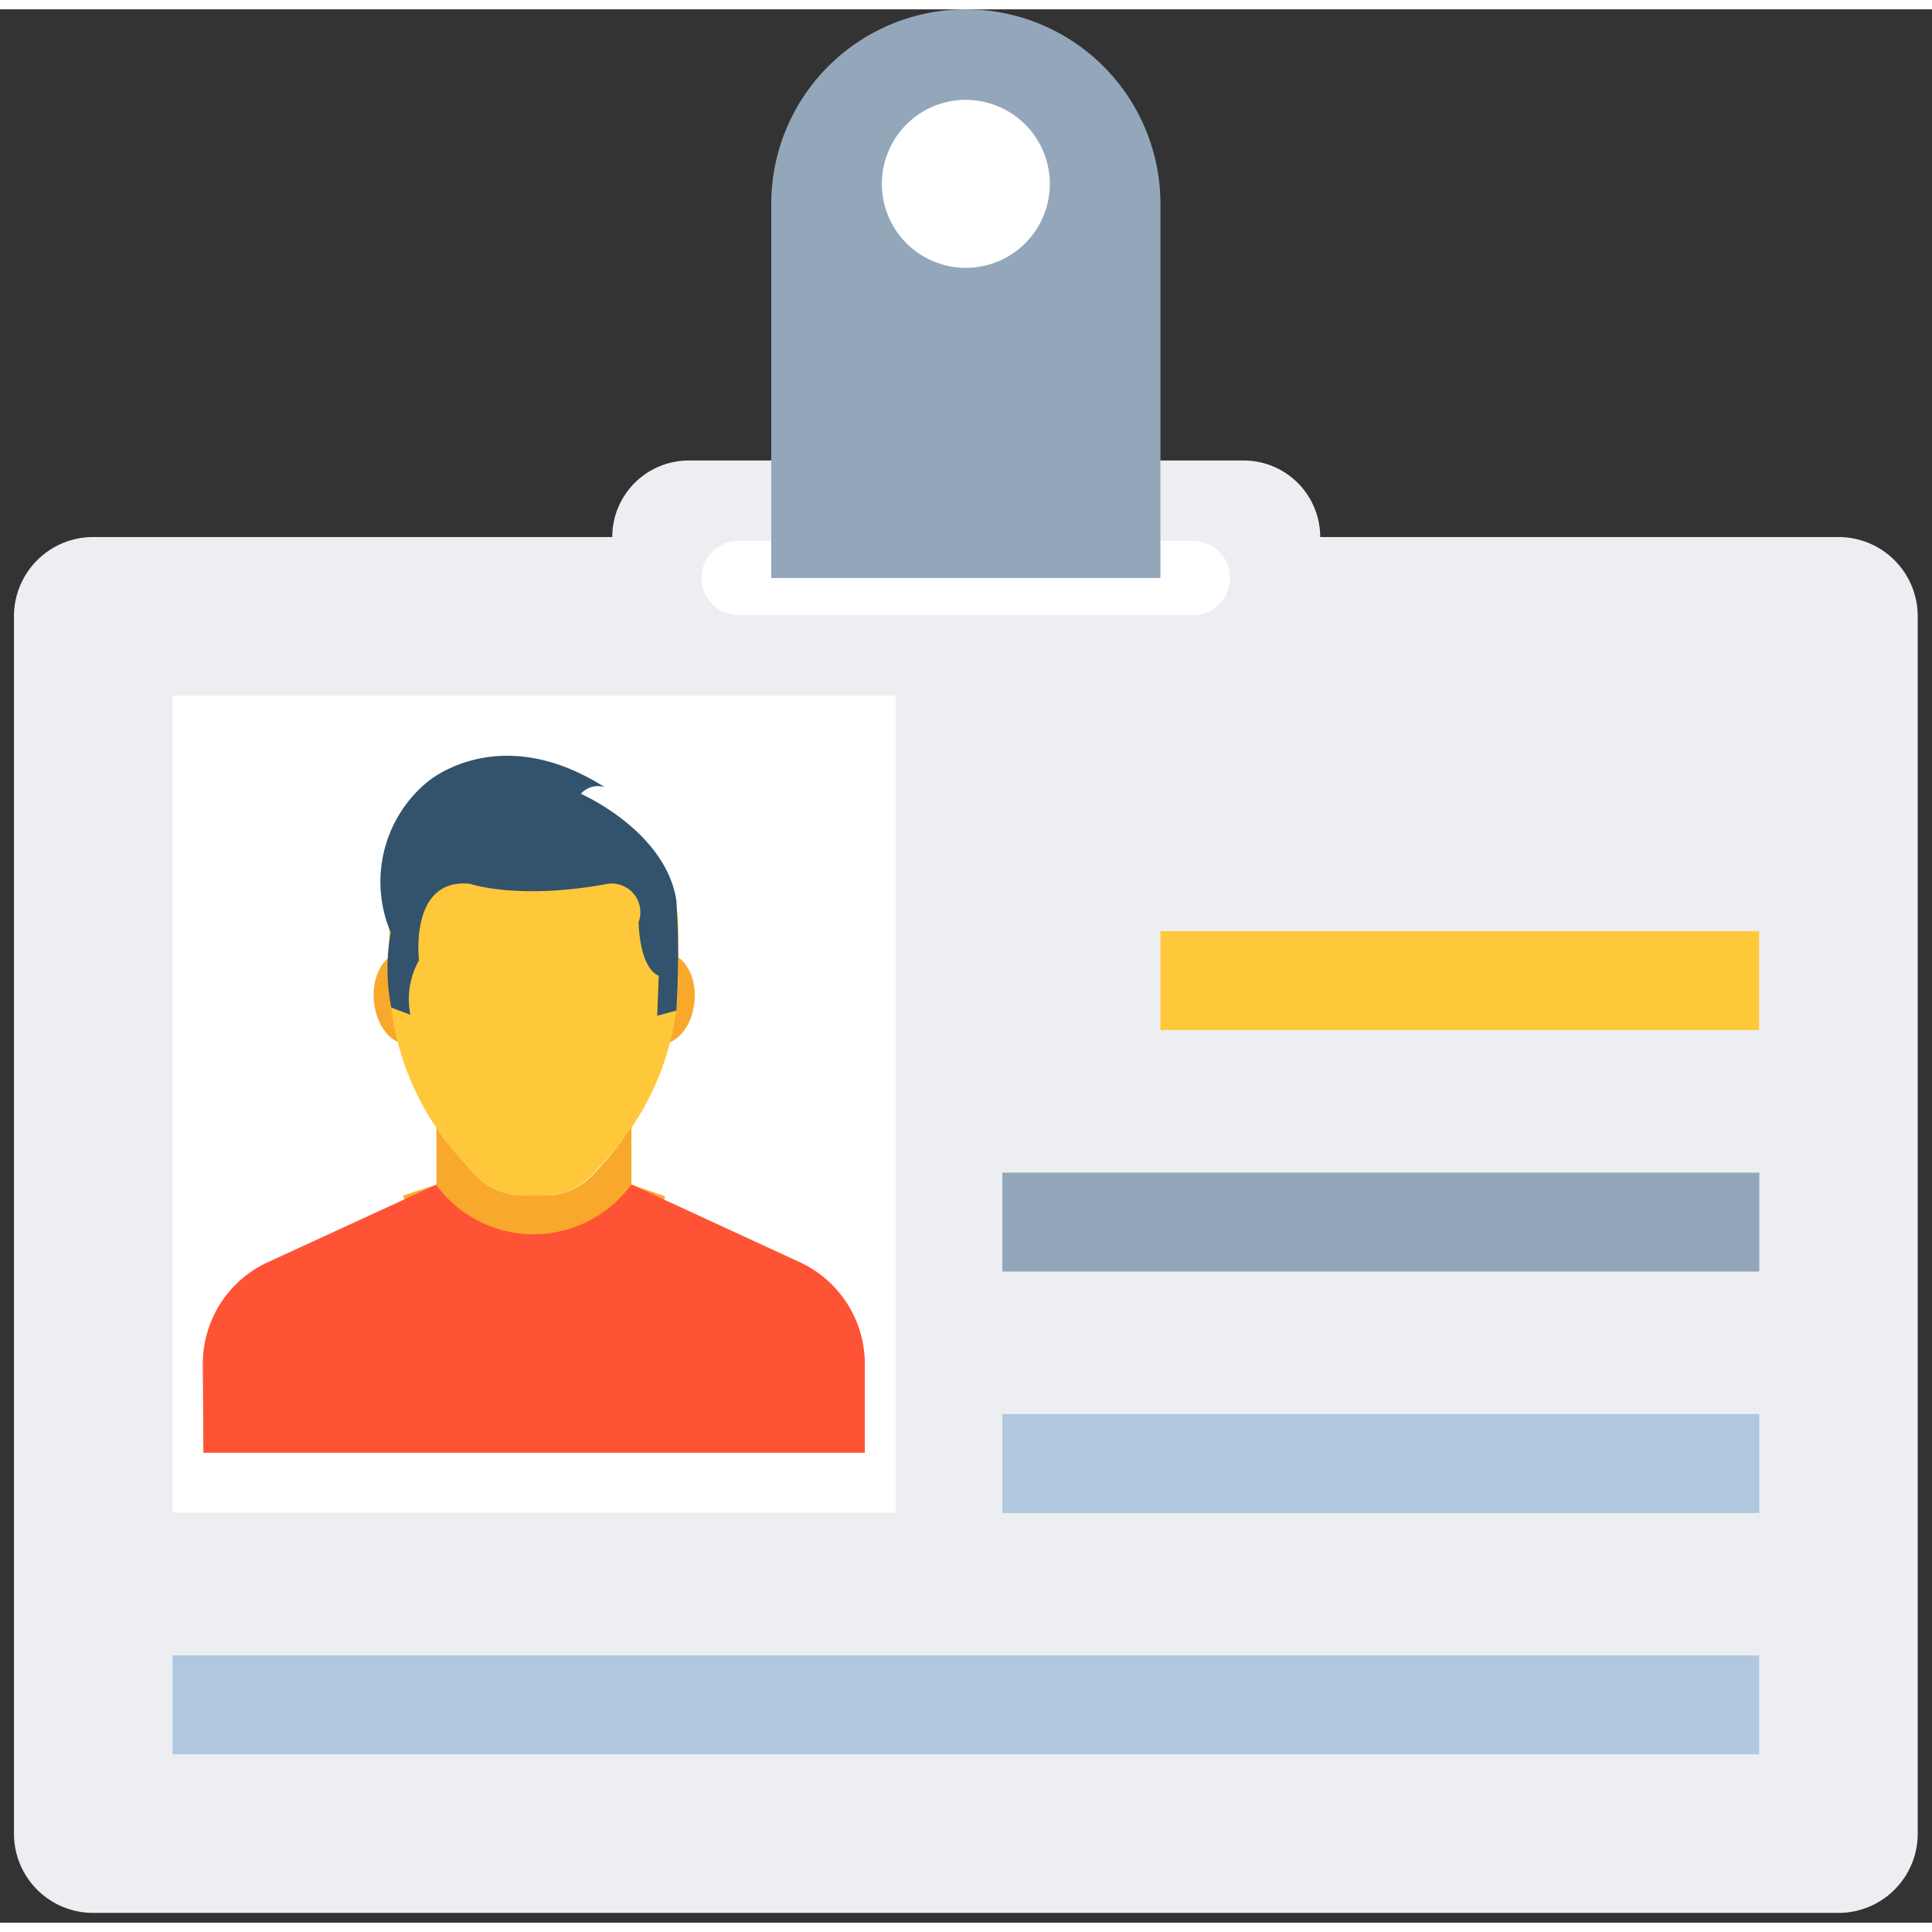 <svg t="1697460294327" class="icon" viewBox="0 0 1034 1024" version="1.1" xmlns="http://www.w3.org/2000/svg" p-id="13333" width="180" height="180"><rect x="0" y="0" width="1034" height="1024" fill="#333333" stroke="none"/><path d="M983.962 282.419H706.56a40.96 40.96 0 0 0-40.96-40.96H368.64a40.96 40.96 0 0 0-40.96 40.96H49.869a42.394 42.394 0 0 0-42.394 42.394v651.469a42.394 42.394 0 0 0 42.394 42.496h934.093a42.394 42.394 0 0 0 42.394-42.496V324.813a42.394 42.394 0 0 0-42.394-42.394z" fill="#EDEEF2" p-id="13334"></path><path d="M395.162 324.198a19.866 19.866 0 0 1 0-39.731h243.507a19.866 19.866 0 0 1 0 39.731H395.162z" fill="#FFFFFF" p-id="13335"></path><path d="M516.915 0a104.141 104.141 0 0 0-104.141 103.936v200.397h208.282V103.936A104.141 104.141 0 0 0 516.915 0z" fill="#94A7BA" p-id="13336"></path><path d="M621.056 546.304h320.41v-52.941H621.056v52.941z" fill="#FFC83A" p-id="13337"></path><path d="M941.568 622.592H536.474v52.941h405.094V622.592z" fill="#94A7BA" p-id="13338"></path><path d="M941.568 751.821H536.474v52.941h405.094v-52.941zM92.365 933.888h849.101v-52.941H92.365v52.941z" fill="#B0C7E0" p-id="13339"></path><path d="M479.334 367.309H92.365v437.248h386.97v-437.248z" fill="#FFFFFF" p-id="13340"></path><path d="M218.624 641.024a83.651 83.651 0 0 0 134.451 0c1.3-1.72 2.273-3.666 2.867-5.734L337.92 628.941l-0.512 0.614a64.594 64.594 0 0 1-103.629 0v-0.614l-18.022 5.939c0.614 2.191 1.577 4.27 2.867 6.144z" fill="#F8A92B" p-id="13341"></path><path d="M233.574 628.838c0.717 0.922 0.614 0.922 0 0zM337.92 628.838c-0.717 0.922-0.717 0.922 0 0zM233.574 527.872c1.126 13.414-5.427 24.986-14.643 25.805-9.216 0.819-17.613-9.421-18.842-22.938-1.229-13.517 5.325-24.986 14.541-25.805 9.216-0.819 17.715 9.421 18.944 22.938zM371.712 530.739c-1.126 13.517-9.523 23.757-18.842 22.938-9.318-0.819-15.77-12.39-14.95-25.805 0.819-13.414 9.626-23.757 18.842-22.938 9.216 0.819 16.179 12.39 14.95 25.805z" fill="#F8A92B" p-id="13342"></path><path d="M215.757 460.083a77.517 77.517 0 0 0-7.475 33.075v23.245a147.456 147.456 0 0 0 1.126 17.818 146.227 146.227 0 0 0 37.171 80.896l7.373 8.09A35.635 35.635 0 0 0 280.269 634.88h11.264A35.635 35.635 0 0 0 317.44 623.206l7.475-8.09a146.227 146.227 0 0 0 37.171-80.896c0.696-5.908 1.044-11.868 1.024-17.818v-23.245a77.517 77.517 0 0 0-7.373-33.075H215.757z" fill="#FFC83A" p-id="13343"></path><path d="M325.325 615.014l-7.475 8.192A35.635 35.635 0 0 1 291.533 634.88h-11.264a35.625 35.625 0 0 1-26.317-11.571l-7.373-8.192a141.261 141.261 0 0 1-13.005-16.486v30.72l52.224 70.758L337.92 628.838v-30.72a156.058 156.058 0 0 1-12.595 16.896z" fill="#F8A92B" p-id="13344"></path><path d="M209.408 534.221l10.24 3.891a42.496 42.496 0 0 1 4.608-29.184s-5.427-44.032 27.136-40.96c0 0 25.907 9.011 74.138 0a15.36 15.36 0 0 1 16.282 20.48s0 23.962 10.752 28.774l-0.819 21.402 10.24-2.765a460.82 460.82 0 0 0 0-58.982c-5.837-37.274-51.098-57.037-51.098-57.037a12.186 12.186 0 0 1 12.698-3.584c-57.242-36.25-95.232-2.458-95.232-2.458a69.325 69.325 0 0 0-19.251 80.179c-2.406 13.312-2.304 26.962 0.307 40.243z" fill="#32536B" p-id="13345"></path><path d="M108.851 772.506H462.848V724.992a60.006 60.006 0 0 0-34.816-54.477L337.92 628.941l-0.512 0.614a64.604 64.604 0 0 1-103.629 0v-0.614L143.36 670.515a59.802 59.802 0 0 0-34.816 54.477l0.307 47.514z" fill="#FF5336" p-id="13346"></path><path d="M561.869 93.286a44.954 44.954 0 1 1-44.954-44.851 45.056 45.056 0 0 1 44.954 44.851z" fill="#FFFFFF" p-id="13347"></path></svg>